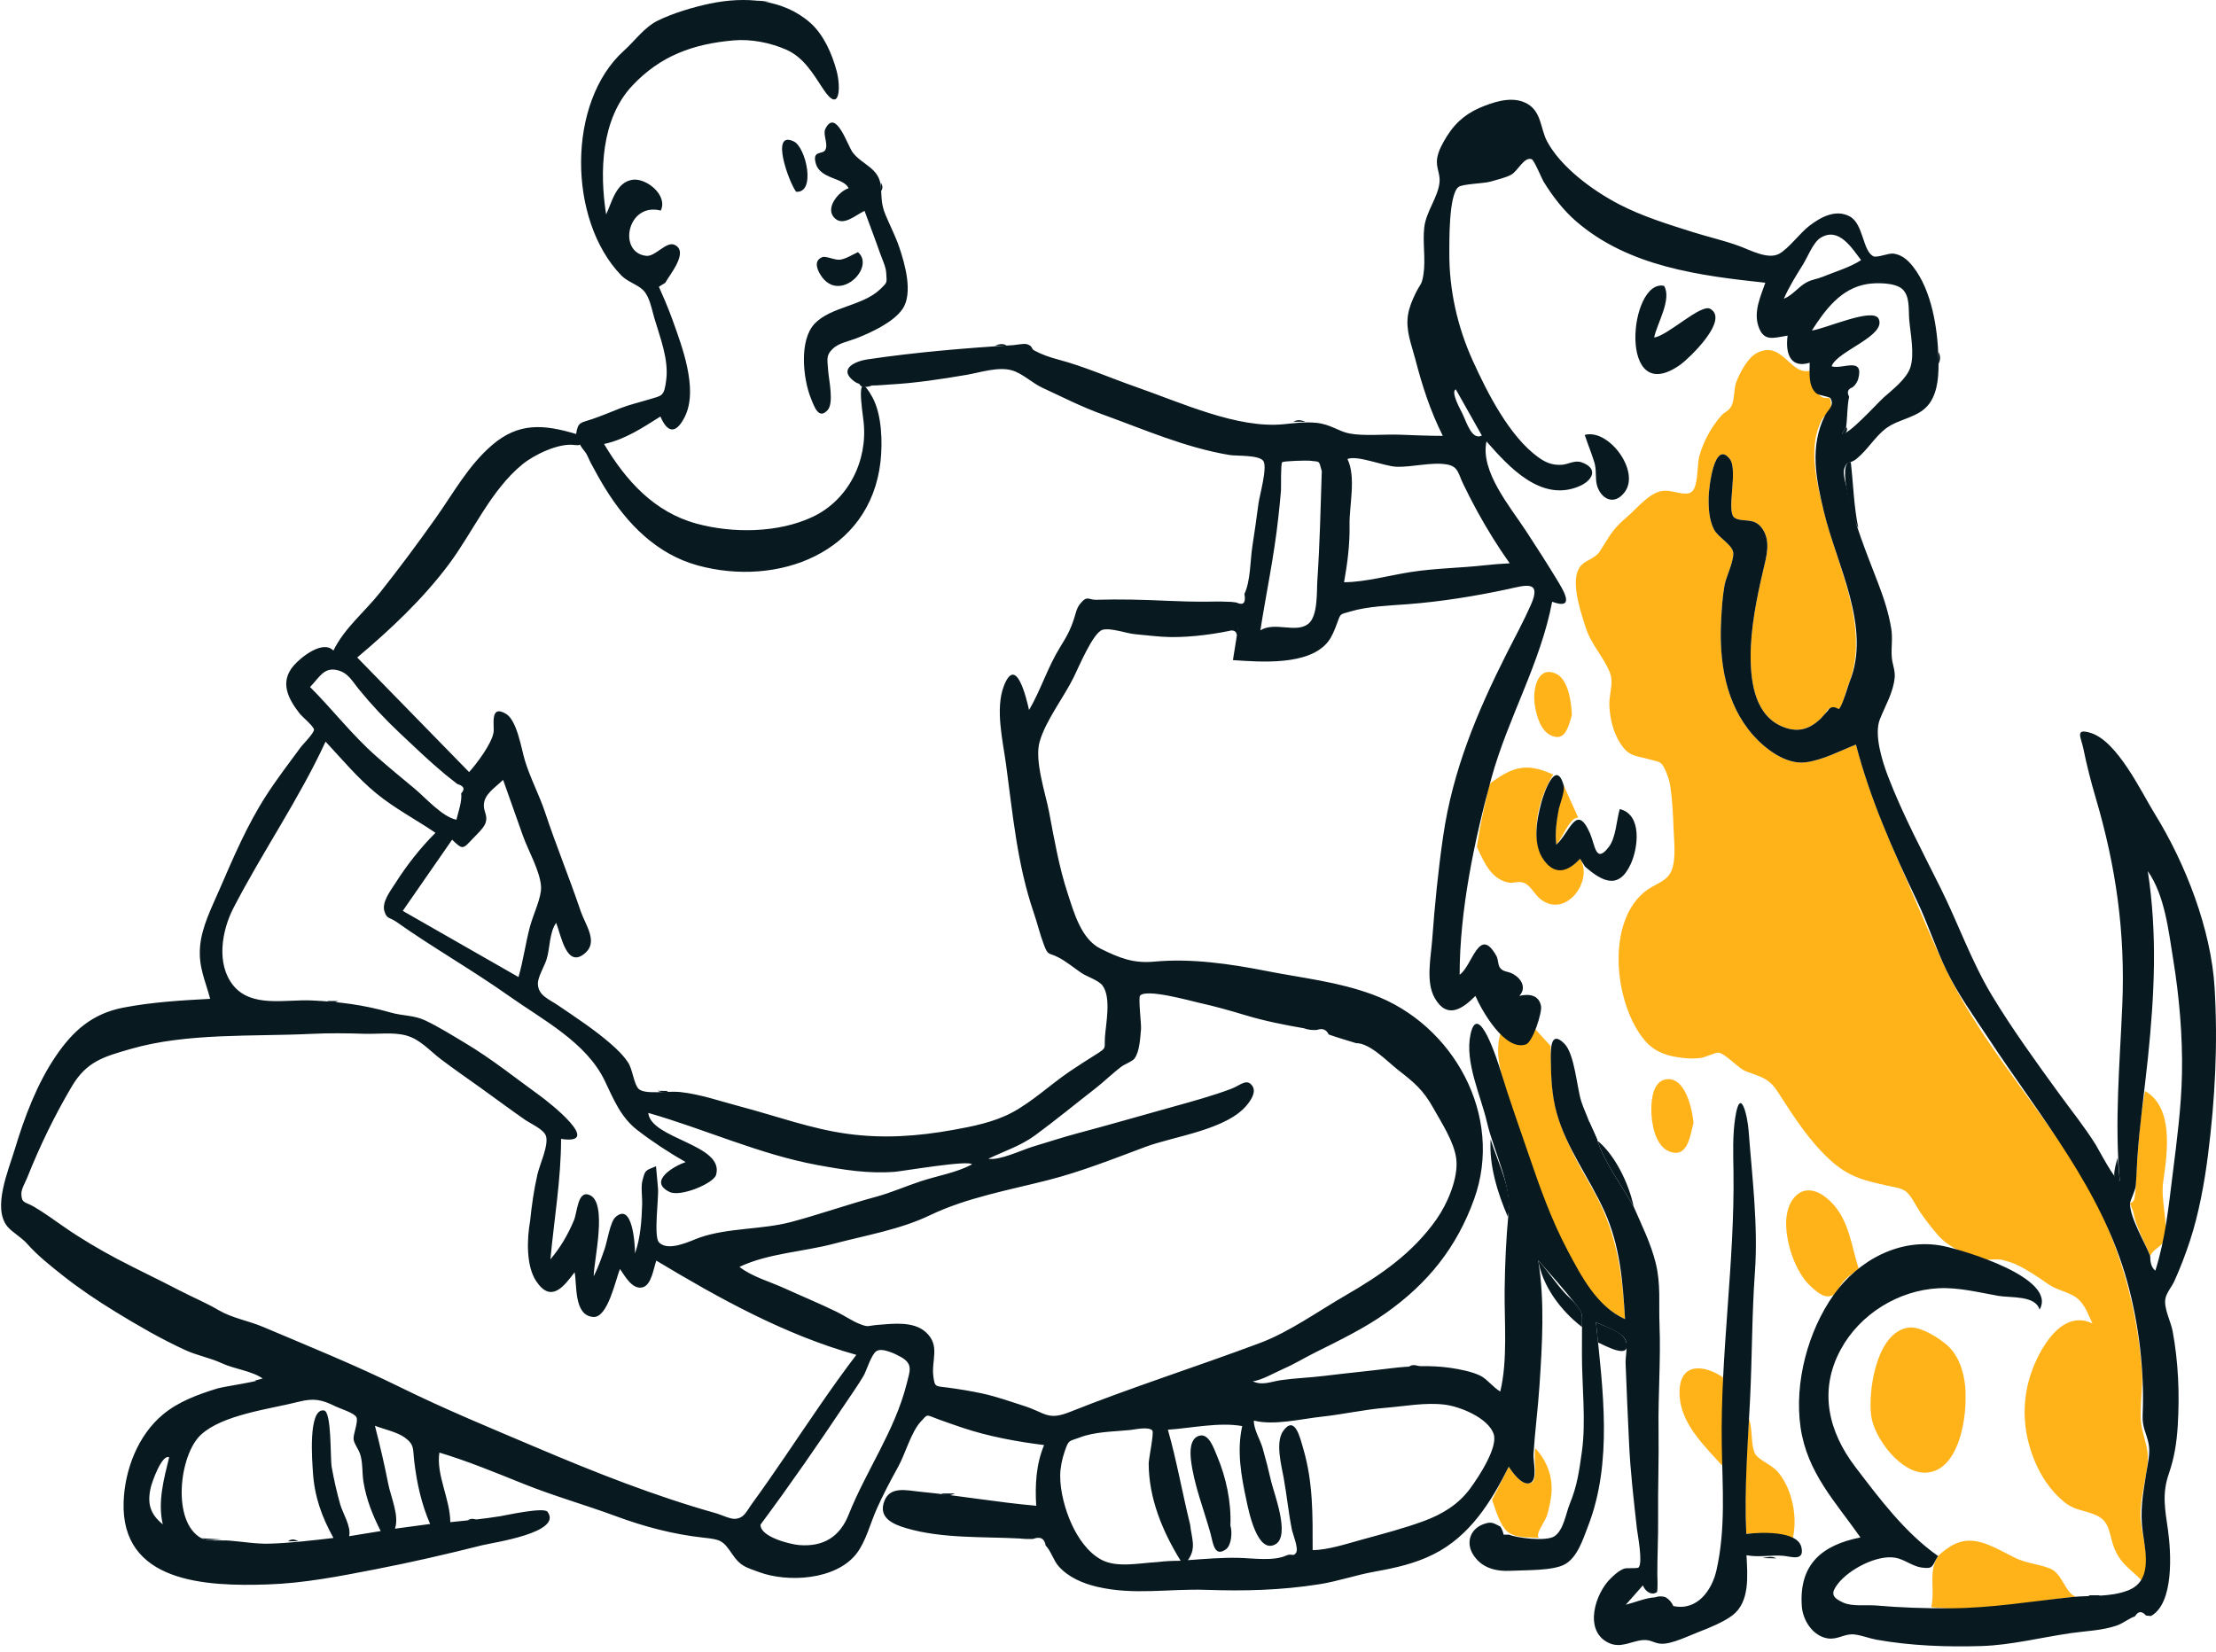 <svg width="346" height="258" viewBox="0 0 346 258" fill="none" xmlns="http://www.w3.org/2000/svg">
<path fill-rule="evenodd" clip-rule="evenodd" d="M282.559 57.891C282.658 59.786 282.798 60.539 284.143 61.762C284.591 62.169 284.956 62.145 285.236 62.127C285.613 62.102 285.833 62.087 285.891 63.163C285.927 63.84 285.498 64.306 285.067 64.775C284.811 65.053 284.554 65.332 284.393 65.656C282.3 69.86 283.628 75.248 284.68 79.514L284.68 79.516C284.716 79.66 284.751 79.804 284.786 79.946C285.316 82.104 286.034 84.309 286.761 86.539C288.989 93.381 291.297 100.464 288.498 107.193C288.377 107.483 288.264 107.882 288.143 108.313C287.886 109.219 287.591 110.265 287.101 110.732C286.147 110.229 285.452 110.449 285.013 111.392C284.749 111.688 284.486 111.984 284.223 112.28C282.555 113.822 280.78 114.396 278.566 113.576C274.102 111.924 273.364 106.739 273.341 102.658C273.315 98.16 274.273 93.45 275.297 89.067C275.337 88.894 275.38 88.719 275.422 88.542C275.9 86.559 276.434 84.345 275.136 82.518C274.326 81.377 273.401 81.318 272.504 81.261C271.923 81.224 271.354 81.188 270.836 80.858C270.142 80.415 270.288 78.576 270.444 76.622C270.601 74.638 270.768 72.536 270.073 71.658C267.665 68.618 266.827 76.055 266.788 77.574C266.746 79.237 266.836 81.178 267.621 82.686C267.902 83.229 268.476 83.741 269.048 84.252C269.724 84.856 270.399 85.459 270.585 86.107C270.795 86.835 270.27 88.319 269.818 89.597C269.576 90.283 269.354 90.909 269.278 91.328C268.943 93.176 268.826 95.064 268.73 96.938C268.404 103.266 269.397 109.926 273.753 114.837C275.663 116.991 278.901 119.437 281.929 119.044C283.913 118.787 285.904 117.926 287.819 117.098C288.483 116.81 289.139 116.527 289.782 116.274C291.458 122.715 293.977 128.953 296.66 135.036C297.509 136.959 298.338 138.899 299.168 140.84L299.169 140.841C300.621 144.237 302.076 147.638 303.635 150.961C306.97 158.071 311.647 164.5 316.305 170.904C318.86 174.417 321.409 177.921 323.729 181.526C330.051 191.353 333.596 202.629 334.447 214.231C334.528 215.347 334.444 216.632 334.358 217.935C334.234 219.833 334.107 221.772 334.485 223.293C334.594 223.726 334.699 224.114 334.797 224.477C335.244 226.125 335.54 227.214 335.218 229.364C335.103 230.133 334.96 230.886 334.818 231.633C334.42 233.716 334.033 235.748 334.301 237.931C334.374 238.532 334.496 239.199 334.624 239.902V239.902C335.058 242.275 335.563 245.038 334.506 246.919C334.001 246.381 333.496 245.93 333.01 245.496C331.912 244.516 330.911 243.622 330.219 242C329.907 241.269 329.729 240.578 329.564 239.942C329.195 238.511 328.897 237.354 327.306 236.632C326.573 236.299 325.918 236.118 325.294 235.945L325.293 235.944C324.246 235.655 323.288 235.389 322.203 234.476C320.099 232.703 318.665 230.537 317.628 227.999C315.859 223.669 315.602 218.974 317.098 214.527C318.298 210.962 321.802 204.287 326.714 206.676C326.567 206.374 326.429 206.067 326.293 205.761C325.751 204.548 325.218 203.352 324.106 202.575C323.523 202.167 322.801 201.891 322.058 201.608H322.057C321.256 201.302 320.43 200.987 319.728 200.486C318.215 199.409 316.501 198.258 314.812 197.47C314.297 197.229 313.803 197.083 313.287 196.929L313.277 196.927L313.177 196.897L313.086 196.87L313.025 196.851C312.97 196.835 312.914 196.818 312.858 196.801C312.217 196.603 311.122 196.673 310.64 196.704C310.51 196.713 310.425 196.718 310.404 196.715C307.503 196.276 304.267 194.88 302.495 192.775C301.162 191.191 299.983 189.712 298.965 187.899C297.785 185.797 297.253 185.687 295.346 185.289C295.118 185.241 294.87 185.189 294.599 185.13C290.914 184.318 288.576 183.765 285.628 181.031C282.447 178.08 280.096 174.422 277.767 170.799L277.574 170.499C276.389 168.655 275.325 168.276 273.642 167.676H273.642C273.335 167.566 273.009 167.45 272.657 167.316C272.047 167.084 271.33 166.481 270.615 165.88H270.615C269.773 165.172 268.934 164.468 268.28 164.377C268.088 164.35 267.494 164.569 266.905 164.786C266.424 164.963 265.948 165.139 265.694 165.18C264.684 165.344 263.807 165.314 262.794 165.208C260.471 164.964 258.418 164.349 256.856 162.531C252.046 156.934 250.579 143.738 257.165 138.976C257.562 138.689 258.008 138.451 258.456 138.213C259.424 137.696 260.401 137.175 260.908 136.145C261.613 134.708 261.466 132.218 261.357 130.371C261.335 129.994 261.314 129.644 261.302 129.335C261.225 127.254 261.127 124.99 260.817 122.939C260.674 121.996 260.567 121.6 260.182 120.656C259.544 119.088 259.283 119.024 258.292 118.781C258.1 118.733 257.879 118.679 257.624 118.606C257.152 118.471 256.734 118.376 256.356 118.289C254.939 117.965 254.078 117.769 252.993 116.089C251.897 114.391 251.384 112.253 251.284 110.245C251.249 109.528 251.351 108.832 251.45 108.151C251.611 107.053 251.766 105.993 251.331 104.946C250.876 103.853 250.25 102.876 249.62 101.894C248.82 100.647 248.014 99.389 247.544 97.869C247.489 97.691 247.427 97.496 247.361 97.287C246.574 94.805 245.15 90.311 246.811 88.364C247.164 87.95 247.638 87.69 248.127 87.423C248.752 87.08 249.401 86.725 249.851 86.014C250.065 85.675 250.26 85.36 250.444 85.062C251.454 83.427 252.126 82.338 253.877 80.868C254.358 80.464 254.833 79.997 255.316 79.523C256.365 78.494 257.449 77.429 258.709 76.893C259.741 76.452 260.741 76.668 261.682 76.871C262.39 77.023 263.065 77.168 263.695 77.022C264.801 76.766 264.942 74.916 265.07 73.246C265.127 72.496 265.182 71.783 265.32 71.265C265.919 69.01 267.204 66.659 268.76 64.9C268.969 64.663 269.199 64.503 269.425 64.346C269.762 64.112 270.09 63.884 270.332 63.417C270.63 62.842 270.702 62.133 270.774 61.42C270.835 60.823 270.896 60.222 271.09 59.695C271.6 58.312 272.839 55.932 274.223 55.174C276.497 53.929 277.876 55.187 279.195 56.39C280.222 57.327 281.212 58.23 282.559 57.891ZM334.921 170.371C339.394 172.933 338.416 179.87 337.824 184.067C337.804 184.212 337.784 184.355 337.765 184.493C337.554 185.998 337.736 187.519 337.916 189.012C338.045 190.091 338.172 191.156 338.149 192.191C338.11 193.919 337.54 194.352 336.892 194.845C336.495 195.147 336.069 195.471 335.718 196.127C335.458 195.447 335.127 194.722 334.788 193.978C334.081 192.429 333.335 190.795 333.109 189.311L332.577 187.92C333.028 187.74 333.267 187.425 333.295 186.978C333.438 186.172 333.471 185.355 333.505 184.534V184.534C333.516 184.27 333.526 184.006 333.541 183.741C333.786 179.254 334.125 174.796 334.921 170.371ZM245.323 112.021V112.021V112.021L245.325 112.017C245.359 111.898 245.393 111.78 245.428 111.664C245.354 109.829 244.941 106.037 242.864 105.162C240.253 104.061 239.484 107.126 239.553 109.174C239.608 110.807 240.298 113.797 241.909 114.705C244.176 115.983 244.785 113.881 245.323 112.021ZM242.132 164.525V164.525C242.181 167.874 242.229 171.185 243.251 174.423C244.453 178.23 246.468 181.899 248.462 185.342C252.339 192.032 253.263 198.343 253.731 205.995C246.44 202.728 242.464 191.566 240.058 184.584C239.718 183.598 239.375 182.612 239.032 181.625L239.031 181.624V181.624C238.088 178.912 237.143 176.196 236.262 173.469C236.093 172.947 235.906 172.403 235.714 171.841V171.841C234.552 168.456 233.179 164.459 234.361 161.145C234.449 161.209 234.535 161.272 234.619 161.334L234.625 161.339C237.088 163.155 238.207 163.98 239.677 160.672C240.258 161.309 240.84 161.947 241.421 162.584L242.113 163.342C242.121 163.736 242.126 164.13 242.132 164.523V164.523V164.523V164.524V164.524V164.524V164.525ZM231.594 126.763C231.196 128.582 230.884 130.404 230.589 132.241C230.679 132.429 230.768 132.62 230.858 132.813H230.859C231.847 134.929 232.924 137.232 235.429 137.801C235.83 137.892 236.207 137.843 236.579 137.795C237.034 137.736 237.482 137.678 237.96 137.875C238.601 138.138 239.065 138.732 239.521 139.315C239.82 139.698 240.117 140.077 240.457 140.354C244.429 143.599 248.873 137.522 246.705 134.11C244.079 136.914 241.126 135.992 240.177 132.18C239.273 128.55 240.601 124.021 242.515 120.956C238.982 119.361 236.822 119.467 233.681 121.612C233.581 121.681 233.49 121.742 233.408 121.798L233.407 121.799C233.025 122.056 232.817 122.196 232.679 122.386C232.514 122.614 232.448 122.914 232.304 123.573V123.574L232.303 123.576C232.284 123.665 232.263 123.761 232.24 123.864C232.152 124.261 232.063 124.658 231.974 125.054V125.055V125.056C231.846 125.625 231.718 126.194 231.594 126.763ZM289.487 198.688L289.486 198.689C288.972 199.072 288.456 199.456 288.005 199.91C287.82 200.096 287.522 200.543 287.221 200.994C286.854 201.544 286.483 202.1 286.31 202.195C285.048 202.893 283.947 201.997 282.714 200.873C280.289 198.657 278.774 193.956 278.888 190.705C279.021 186.907 281.706 184.301 285.11 187.008C287.847 189.186 288.639 192.251 289.44 195.351C289.68 196.283 289.922 197.217 290.217 198.132C289.979 198.322 289.733 198.505 289.487 198.688ZM272.658 239.54C275.402 239.189 277.206 239.615 279.905 240.281C280.705 236.956 279.865 232.632 277.66 229.939C277.168 229.339 276.431 228.872 275.739 228.434C274.983 227.955 274.28 227.509 274.006 226.959C273.661 226.263 273.585 225.251 273.507 224.224C273.437 223.296 273.365 222.357 273.095 221.627C272.64 227.65 272.381 233.515 272.658 239.54ZM232.978 234.217C233.842 232.491 234.708 230.765 235.573 229.039C236.136 229.933 237.789 232.266 239.155 231.519C239.78 231.177 239.718 229.692 239.661 228.326C239.624 227.445 239.59 226.613 239.742 226.168C241.578 228.216 242.489 230.628 242.224 233.365C242.129 234.34 241.831 235.706 241.544 236.641C241.434 236.999 241.173 237.464 240.905 237.943C240.402 238.84 239.873 239.783 240.27 240.142C239.946 240.123 239.612 240.115 239.275 240.106H239.274C237.824 240.069 236.311 240.03 235.31 239.132C234.286 238.212 233.546 235.952 233.085 234.544C233.047 234.429 233.012 234.32 232.978 234.217ZM268.943 222.382C269.139 219.922 269.098 217.547 269.014 215.078C266.094 213.109 262.345 212.724 262.235 217.249C262.132 221.487 265.127 224.753 267.835 227.707L267.836 227.707L267.836 227.708L267.839 227.71C268.187 228.091 268.532 228.467 268.864 228.838C269.135 227.681 269.058 226.364 268.982 225.058C268.929 224.142 268.876 223.231 268.943 222.382ZM264.418 175.324C264.352 175.574 264.289 175.853 264.222 176.146C263.769 178.14 263.162 180.806 260.654 179.819C258.383 178.925 257.835 175.316 257.83 173.305C257.826 171.654 258.098 168.62 260.408 168.521C263.243 168.399 264.255 173.417 264.418 175.324ZM244.025 130.343C244.753 129.052 245.617 127.522 246.434 127.719C246.051 126.868 245.668 126.016 245.285 125.165C244.903 124.313 244.52 123.462 244.137 122.61C244.026 123.172 243.904 123.737 243.781 124.305C243.24 126.807 242.69 129.358 243.001 131.906C243.286 131.651 243.636 131.031 244.025 130.343ZM302.598 242.988C306.656 239.148 309.36 240.548 313.78 242.836C313.994 242.947 314.213 243.06 314.436 243.175C315.532 243.738 316.588 243.985 317.643 244.232C318.466 244.424 319.288 244.617 320.128 244.959C321.087 245.349 321.689 246.359 322.258 247.313C322.82 248.254 323.349 249.142 324.157 249.332C322.179 249.54 320.209 249.809 318.242 250.078H318.241C312.698 250.835 307.172 251.59 301.533 250.972C301.798 249.894 301.767 248.806 301.736 247.726C301.689 246.106 301.643 244.506 302.598 242.988ZM300.731 229.971C305.627 229.718 306.931 222.18 306.896 218.414C307.003 215.682 306.285 212.161 304.184 210.209C302.856 208.974 299.784 207.032 297.941 207.321C292.935 208.106 291.672 217.238 292.157 221.056C292.6 224.539 296.796 230.174 300.731 229.971Z" fill="#FFB319"/>
<path fill-rule="evenodd" clip-rule="evenodd" d="M227.303 60.798C226.448 61.183 228.081 64.057 228.335 64.584C228.998 65.961 229.806 68.805 231.376 68.022C230.019 65.614 228.661 63.206 227.303 60.798ZM26.412 227.567C25.268 227.06 23.737 231.425 23.533 232.312C22.964 234.783 23.44 236.443 25.418 238.041C24.599 234.509 25.58 230.992 26.412 227.567ZM290.584 40.618C289.161 38.77 287.105 35.34 284.229 37.156C283.094 37.874 282.22 40.174 281.519 41.297C280.419 43.061 279.355 44.759 278.518 46.658C279.94 46.073 280.778 44.803 282.049 44.108C282.917 43.633 283.71 43.588 284.546 43.242C286.396 42.478 288.93 41.729 290.584 40.618ZM58.54 222.645C59.31 225.659 60.022 228.665 60.618 231.717C61.021 233.783 62.375 236.702 61.668 238.723C63.498 238.477 65.329 238.231 67.159 237.985C65.801 234.895 65.087 231.597 64.684 228.259C64.437 226.216 64.753 225.634 63.214 224.497C62.022 223.617 59.923 223.194 58.54 222.645ZM48.416 107.284C51.935 110.807 55.013 114.822 58.753 118.104C60.696 119.81 62.688 121.468 64.683 123.113C66.374 124.507 69.063 127.582 71.264 128.009C71.536 126.886 72.179 125.045 72.007 123.892C72.649 123.228 72.45 122.743 71.409 122.436C70.772 121.946 70.142 121.449 69.519 120.942C67.073 118.9 64.757 116.682 62.439 114.498C60.135 112.327 58.003 110.056 56.003 107.603C54.949 106.311 54.333 105.016 52.604 104.637C50.551 104.186 49.868 105.787 48.416 107.284ZM118.75 238.079C118.651 239.993 123.358 241.166 124.788 241.281C128.654 241.591 131.165 239.896 132.495 236.552C135.265 229.594 139.7 223.463 141.554 216.145C142.105 213.974 142.581 212.986 140.62 211.879C139.816 211.426 137.721 210.414 136.846 210.991C136.013 211.541 135.331 214.015 134.796 214.914C133.945 216.342 132.979 217.7 132.056 219.082C127.737 225.546 123.386 231.841 118.75 238.079ZM62.884 142.243L80.957 152.577C81.711 149.976 82.057 147.263 82.764 144.64C83.267 142.777 84.561 140.144 84.479 138.508C84.357 136.065 82.465 132.822 81.64 130.493C80.612 127.591 79.584 124.689 78.556 121.787C77.164 123.118 75.561 124.048 75.544 125.782C75.534 126.774 76.195 127.392 75.812 128.515C75.543 129.303 74.4 130.35 73.847 130.935C72.234 132.647 72.284 132.733 70.589 131.132C68.021 134.836 65.452 138.54 62.884 142.243ZM82.767 190.697C83.026 188.207 83.358 185.82 83.918 183.377C84.262 181.876 85.716 178.794 85.238 177.38C84.887 176.341 82.797 175.438 81.984 174.872C79.629 173.237 77.33 171.516 75 169.847C72.956 168.383 70.882 166.955 68.876 165.439C67.019 164.035 65.617 162.289 63.369 161.687C61.403 161.16 58.907 161.504 56.87 161.436C54.137 161.345 51.361 161.315 48.63 161.448C39.465 161.897 29.198 161.256 20.381 163.812C16.214 165.02 13.528 165.731 11.198 169.678C8.504 174.243 6.203 178.987 4.243 183.918C3.957 184.638 3.31 185.677 3.335 186.464C3.382 187.966 3.92 187.62 5.36 188.477C6.917 189.402 8.443 190.501 9.93 191.543C12.48 193.331 15.647 195.197 18.292 196.591C21.476 198.268 24.683 199.772 27.921 201.461C29.972 202.531 32.096 203.406 34.109 204.582C36.294 205.859 38.74 206.223 41.095 207.22C48.389 210.308 55.447 213.162 62.604 216.685C69.59 220.123 76.656 223.029 83.804 226.063C93.041 229.982 102.188 233.608 111.822 236.319C112.527 236.517 114.01 237.217 114.707 237.185C116.196 237.117 116.534 236.029 117.429 234.802C119.187 232.391 120.881 229.935 122.563 227.471C126.211 222.126 129.779 216.722 133.706 211.575C122.576 208.469 112.256 202.739 102.472 196.859C102.055 198.029 101.724 200.623 100.388 201.014C98.737 201.499 97.538 199.211 96.798 198.159C96.097 199.903 94.899 205.786 92.657 205.657C89.56 205.479 90.107 200.604 89.721 198.67C88.013 200.939 86.035 203.549 83.714 200.059C82.106 197.64 82.284 193.394 82.767 190.697ZM211.725 162.896C210.29 162.448 208.864 162.049 207.46 161.546C207.091 160.763 206.478 160.526 205.622 160.834C204.92 160.897 204.238 160.81 203.575 160.573C200.642 160.072 197.395 159.421 194.593 158.576C192.098 157.823 189.745 157.158 187.21 156.592C185.705 156.257 179 154.36 178.009 155.476C177.704 155.82 178.228 159.984 178.154 160.726C178.023 162.046 177.958 164.219 177.122 165.318C176.801 165.739 175.58 166.206 175.139 166.535C173.705 167.601 172.38 168.926 170.953 170.032C167.839 172.446 164.806 174.951 161.628 177.286C159.382 178.936 156.811 179.752 154.317 180.951C156.091 181.269 159.565 179.561 161.356 179.031C163.677 178.345 165.954 177.582 168.327 176.953C173.193 175.665 178.178 174.21 183.124 172.838C186.161 171.996 189.369 171.118 192.314 170.003C193.62 169.508 194.645 168.357 195.508 169.529C196.196 170.463 195.363 171.693 194.834 172.386C191.747 176.427 183.362 177.41 178.875 179.086C173.81 180.977 168.813 182.969 163.598 184.298C157.508 185.85 150.897 187.037 145.222 189.762C140.513 192.023 135.18 192.899 130.174 194.226C125.472 195.472 119.897 195.722 115.454 197.837C117.373 199.353 120.213 200.144 122.45 201.163C125.188 202.41 127.955 203.548 130.664 204.87C131.817 205.433 133.023 206.269 134.19 206.737C135.67 207.331 135.48 207.018 137.01 206.897C139.39 206.71 142.602 206.282 144.536 208.015C146.869 210.106 145.39 212.396 145.733 214.954C145.968 216.707 146.087 216.426 148.035 216.694C149.827 216.94 151.617 217.227 153.385 217.61C155.568 218.084 157.802 218.877 159.928 219.561C163.225 220.623 163.583 221.871 167.019 220.502C176.806 216.601 186.927 213.395 196.776 209.704C201.313 208.004 205.869 204.725 210.139 202.262C215.617 199.101 220.571 195.682 224.28 190.42C225.971 188.021 227.734 183.97 227.379 180.992C227.061 178.329 225.091 175.369 223.821 173.079C222.199 170.156 220.771 169.021 218.29 167.079C216.565 165.729 213.9 162.878 211.725 162.896ZM102.736 185.525C102.887 186.995 102.028 193.055 102.879 193.987C104.335 195.581 107.904 193.72 109.285 193.246C113.771 191.703 118.986 192.041 123.554 190.819C127.986 189.635 132.321 188.1 136.778 186.893C139.169 186.245 141.438 185.23 143.789 184.459C146.407 183.6 149.329 183.129 151.757 181.838C151.456 181.091 140.952 182.887 139.758 182.984C135.612 183.321 131.708 182.682 127.621 181.93C118.607 180.272 110.113 176.341 101.215 173.79C101.632 177.894 113.18 178.711 111.805 183.473C111.421 184.8 106.254 186.97 104.546 186.137C101.075 184.445 105.321 182.063 107.051 181.469C104.417 179.959 101.897 178.32 99.493 176.46C96.919 174.468 95.811 171.673 94.432 168.789C91.549 162.76 84.725 159.252 79.424 155.499C73.693 151.44 67.59 147.99 61.862 143.94C60.84 143.217 60.362 143.549 60.003 142.229C59.619 140.816 61.031 139.02 61.716 137.942C63.517 135.107 65.615 132.425 67.994 130.052C64.926 127.964 61.611 126.24 58.734 123.877C55.817 121.48 53.404 118.556 50.831 115.812C46.72 124.757 40.959 133.052 36.435 141.823C34.648 145.288 33.704 150.528 36.421 153.885C39.281 157.418 44.614 156.043 48.651 156.23C52.912 156.428 56.798 156.91 61.001 158.119C62.902 158.666 64.633 158.504 66.46 159.382C68.603 160.412 70.711 161.734 72.75 162.955C76.759 165.355 80.505 168.359 84.291 171.098C85.844 172.221 94.266 178.879 87.605 177.851C87.605 184.082 86.513 190.463 85.94 196.663C87.52 194.777 88.646 192.86 89.602 190.593C90.171 189.245 90.178 185.804 92.072 186.62C94.922 187.847 92.702 196.861 92.702 199.299C93.408 197.935 93.903 196.465 94.411 195.02C94.796 193.924 95.277 190.819 96.081 190.084C98.771 187.625 99.148 194.331 99.148 195.73C100.019 193.258 100.179 190.62 100.267 188.008C100.301 186.978 100.046 185.375 100.307 184.378C100.739 182.717 100.688 182.825 102.428 182.123C102.531 183.256 102.633 184.391 102.736 185.525ZM185.828 238.106C186.042 240.214 186.857 241.74 185.471 243.636C188.151 243.445 190.788 243.209 193.472 243.277C195.627 243.332 198.849 243.825 200.859 242.902C201.678 242.526 201.957 243.173 202.378 242.455C202.778 241.772 201.839 239.507 201.726 238.945C201.184 236.248 200.92 233.482 200.427 230.769C200.09 228.904 199.097 225.236 200.345 223.474C202.181 220.88 202.989 224.534 203.468 226.155C205.043 231.499 204.952 236.574 204.952 242.064C207.325 242.064 210.442 241.028 212.731 240.403C215.888 239.54 219.258 238.654 222.317 237.528C225.201 236.466 227.742 234.916 229.566 232.422C230.93 230.556 233.954 225.953 233.203 223.89C232.282 221.361 227.889 219.622 225.543 219.344C222.5 218.983 219.38 219.594 216.266 219.851C212.932 220.126 209.698 220.868 206.399 221.226C203.196 221.572 198.896 222.641 195.784 221.84C195.703 223.12 196.774 224.841 197.146 226.144C197.635 227.853 198.072 229.578 198.469 231.31C198.893 233.164 201.524 239.83 199.132 241.163C196.324 242.728 194.983 236.029 194.634 234.396C193.8 230.502 193.083 226.612 193.956 222.698C190.372 222.052 186.049 223.011 182.353 223.266C183.73 228.117 184.618 233.197 185.828 238.106ZM31.45 240.215C32.697 240.769 34.41 240.472 35.764 240.578C37.882 240.745 40.02 241.127 42.152 241.059C45.404 240.956 48.813 240.545 52.068 240.172C50.211 236.824 49.085 233.654 48.853 229.816C48.77 228.438 48.038 219.888 50.582 220.254C51.809 220.43 51.548 227.73 51.787 229.075C52.133 231.026 52.58 233.024 53.123 234.934C53.518 236.319 54.86 238.393 54.516 239.892C56.157 239.626 57.798 239.36 59.44 239.094C58.163 236.55 57.231 234.27 56.754 231.432C56.523 230.062 56.67 228.358 56.222 227.057C55.94 226.237 55.296 225.466 55.21 224.779C55.111 223.985 55.98 222.036 55.658 221.332C55.342 220.639 53.144 219.998 52.373 219.616C50.25 218.564 49.005 218.298 46.626 218.903C42.036 220.069 34.804 220.897 31.38 224.044C27.989 227.161 26.755 237.675 31.45 240.215ZM231.918 88.266C233.188 88.122 234.446 88.034 235.723 87.968C233.857 85.342 232.162 82.597 230.615 79.772C229.857 78.388 229.141 76.982 228.455 75.561C227.668 73.93 227.69 72.865 225.98 72.541C223.612 72.092 220.446 72.988 218.01 72.886C216.128 72.807 211.903 71.037 210.387 71.678C211.77 74.511 210.66 78.919 210.714 81.968C210.768 85.001 210.392 87.932 209.858 90.922C213.087 90.922 217.128 89.808 220.388 89.31C224.182 88.73 228.051 88.7 231.918 88.266ZM180.66 243.941C181.904 243.782 183.086 243.732 184.342 243.732C181.513 239.147 179.377 234.019 179.353 228.555C179.35 227.84 180.21 223.733 179.926 223.391C179.371 222.726 177.072 223.251 176.442 223.314C173.866 223.572 171.002 223.552 168.577 224.48C166.903 225.121 166.885 224.734 166.219 226.704C165.826 227.869 165.543 229.199 165.535 230.424C165.519 232.9 166.309 235.793 167.329 238.022C168.301 240.144 169.836 242.419 171.947 243.558C174.38 244.872 177.808 244.09 180.66 243.941ZM206.379 73.583C205.89 71.756 206.102 72.168 204.475 71.941C204.133 71.894 200.407 71.971 200.193 72.189C199.947 72.441 200.041 76.161 200.009 76.587C199.898 78.046 199.735 79.501 199.576 80.955C198.931 86.86 197.707 92.576 196.79 98.432C199.057 97.025 202.334 98.943 204.271 97.42C205.801 96.217 205.572 92.366 205.686 90.667C206.068 84.98 206.199 79.279 206.379 73.583ZM288.25 66.687C288.046 67.015 287.842 67.343 287.639 67.67C288.43 68.178 293.065 63.014 294.096 62.091C295.468 60.861 297.641 59.218 298.26 57.42C298.979 55.33 298.271 52.031 298.097 49.87C297.973 48.323 298.237 46.184 296.976 45.104C295.816 44.11 292.957 44.136 291.583 44.349C287.459 44.987 284.979 48.379 282.897 51.61C285.011 51.35 292.463 47.949 293.328 49.788C294.586 52.462 286.759 54.852 285.985 57.197C287.588 57.763 291.121 55.568 290.127 59.219C289.957 59.73 289.661 60.153 289.24 60.489C288.508 60.748 288.335 61.236 288.72 61.953C288.393 63.383 288.46 65.193 288.25 66.687ZM335.718 196.127C335.74 196.994 335.819 197.822 336.528 198.435C338.099 193.459 338.59 188.481 339.241 183.306C339.892 178.131 340.585 172.826 340.688 167.655C340.804 161.86 340.257 155.555 339.319 149.829C338.586 145.353 338.018 139.845 335.35 136.035C336.865 145.908 336.394 155.269 335.372 165.177C334.829 170.437 334.064 175.658 333.712 180.941C333.62 182.337 333.59 183.749 333.469 185.142C333.397 185.963 332.584 187.517 332.577 187.92C332.537 190.157 334.932 194.073 335.718 196.127ZM255.078 188.437C256.339 191.338 257.772 194.194 258.528 197.279C259.326 200.535 258.982 203.568 259.11 206.868C259.322 212.343 258.883 217.786 258.96 223.269C259.025 227.942 258.846 232.499 258.893 237.122C258.922 240.047 258.762 242.961 258.772 245.885C258.772 245.876 258.889 248.509 258.687 248.642C257.784 249.242 256.798 248.39 256.521 247.57L253.845 250.598C255.248 250.246 256.973 249.509 258.415 249.444C258.967 249.241 259.517 249.236 260.064 249.427C260.608 249.756 261.011 250.214 261.273 250.802C265.051 251.607 267.319 248.244 267.998 245.237C269.47 238.714 268.939 232.273 268.832 225.687C268.601 211.379 270.874 197.157 270.659 182.847C270.618 180.078 270.512 177.342 270.928 174.578C271.701 169.444 272.841 174.144 273.024 176.567C273.574 183.848 274.532 191.361 274.005 198.687C273.531 205.288 273.575 211.95 273.246 218.571C272.897 225.609 272.334 232.497 272.658 239.54C274.548 239.298 280.626 238.938 281.259 241.593C281.811 243.908 279.59 243.051 278.436 242.954C276.565 242.795 274.737 243.234 272.692 242.867C272.842 245.982 273.272 250.158 270.489 252.261C269.12 253.295 266.853 254.229 265.253 254.839C263.686 255.437 261.031 256.762 259.398 256.689C258.243 256.638 257.798 256.016 256.53 256.115C254.649 256.263 253.021 257.521 251.027 256.482C247.245 254.511 249.104 248.777 251.492 246.48C252.107 245.887 252.799 245.239 253.625 244.951C254.018 244.813 255.661 244.979 255.851 244.773C256.55 244.014 255.677 239.574 255.584 238.732C255.093 234.312 254.559 229.797 254.358 225.358C254.169 221.183 253.958 217.001 253.814 212.825C253.783 211.915 254.187 210.046 253.806 209.251C253.172 207.93 250.393 207.089 249.187 206.474C250.262 216.998 251.84 228.31 247.951 238.334C247.179 240.325 246.313 243.166 244.354 244.273C242.509 245.317 238.163 245.17 235.951 245.294C233.574 245.427 231.246 244.872 229.936 242.639C228.905 240.882 229.523 238.774 231.639 238.008C232.907 237.55 233.154 237.844 234.264 238.39C234.505 238.781 234.673 239.201 234.771 239.651H235.625C236.781 240.167 241.404 240.744 242.675 239.921C244.148 238.968 244.468 236.39 245.096 234.859C246.263 232.013 246.572 229.704 246.995 226.663C247.658 221.903 246.987 216.383 246.999 211.424C247.003 210.027 247.009 208.63 247.011 207.233C247.013 205.124 247.197 205.137 245.993 203.618C244.179 201.329 242.111 198.99 240.169 196.796C241.221 203.206 240.791 209.955 240.373 216.342C240.139 219.93 239.653 223.584 239.431 227.124C239.364 228.188 240.128 231.121 238.893 231.591C237.639 232.068 236.079 229.843 235.573 229.039C232.809 234.554 229.51 239.873 223.809 242.726C220.877 244.193 217.824 244.855 214.624 245.43C211.66 245.963 208.921 246.936 205.999 247.395C199.95 248.344 194.379 248.478 188.293 248.271C182.551 248.075 177.052 249.136 171.329 247.8C169.095 247.28 166.837 246.323 165.31 244.613C164.477 243.679 164.108 242.211 163.268 241.35C163.078 240.237 162.424 239.894 161.303 240.32C160.599 240.352 159.898 240.328 159.199 240.25C153.458 239.949 147.078 240.285 141.515 238.645C139.404 238.022 137.046 236.997 138.1 234.355C139.021 232.045 141.561 232.746 143.645 232.948C149.696 233.534 155.654 234.604 161.793 235.142C161.595 231.935 161.765 228.662 163.023 225.662C158.764 225.127 154.349 224.321 150.296 222.961C149.045 222.541 147.799 222.105 146.558 221.656C144.512 220.916 144.937 220.724 143.752 222.016C142.263 223.638 141.352 227.023 140.273 228.983C139.059 231.189 137.894 233.37 136.871 235.672C135.902 237.851 135.18 240.77 133.705 242.648C130.46 246.779 122.964 247.137 118.553 245.514C116.393 244.719 115.613 244.594 114.303 242.658C112.869 240.537 112.512 240.413 109.869 240.125C105.096 239.604 100.592 238.406 96.121 236.752C91.397 235.005 86.547 233.642 81.837 231.756C77.428 229.989 73.166 228.213 68.604 226.834C68.063 230.275 70.306 234.155 70.306 237.702C72.96 237.437 75.436 237.204 78.067 236.781C79.005 236.631 84.916 235.305 85.493 236.087C87.897 239.35 76.958 240.885 75.248 241.316C69.769 242.698 64.183 243.983 58.669 245.052C53.041 246.142 47.555 247.229 41.842 247.425C32.175 247.756 18.842 247.197 19.303 234.497C19.484 229.52 21.535 224.119 25.458 220.874C27.899 218.854 30.943 217.744 33.927 216.83C35.03 216.492 40.838 215.703 41.014 215.269C39.378 214.096 36.58 213.79 34.639 212.886C32.787 212.024 30.834 211.703 28.939 210.834C25.152 209.098 21.495 206.976 17.993 204.829C15.209 203.122 12.393 201.237 9.83 199.207C7.793 197.594 5.841 196.044 4.213 194.201C3.36 193.236 1.852 192.382 1.169 191.552C-1.228 188.635 1.3 182.831 2.321 179.435C3.812 174.471 5.802 169.189 8.736 164.889C11.435 160.935 14.443 158.271 19.284 157.345C23.752 156.49 28.244 156.219 32.813 155.979C32.045 153.058 30.965 150.997 31.239 147.793C31.497 144.772 33.023 141.77 34.22 139.018C36.446 133.903 38.547 128.896 41.591 124.186C43.264 121.598 45.144 119.141 46.97 116.661C47.265 116.261 49.095 114.432 49.025 113.917C48.956 113.405 47.117 111.845 46.836 111.488C44.945 109.088 43.639 106.504 45.858 103.936C47.016 102.597 50.419 99.892 52.056 101.594C53.827 98.015 56.925 95.576 59.337 92.531C62.343 88.735 65.214 84.881 68.029 80.905C70.831 76.946 73.121 72.693 76.835 69.502C80.975 65.947 84.872 66.254 89.956 67.774C90.247 65.813 90.65 66.074 92.547 65.419C93.983 64.924 95.379 64.335 96.79 63.776C98.291 63.18 99.81 62.843 101.344 62.374C103.387 61.751 103.694 61.955 104.026 59.301C104.428 56.095 103.056 52.705 102.171 49.684C101.734 48.194 101.43 46.339 100.448 45.336C99.558 44.43 97.982 44.017 97.01 43.014C88.632 34.378 88.499 15.937 97.424 7.91C99.159 6.35 100.589 4.251 102.748 3.198C105.119 2.041 108.246 1.105 110.857 0.56C116.239 -0.563 122.275 -0.207 126.529 3.577C128.627 5.442 129.906 8.408 130.622 11.057C131.305 13.588 131.159 17.864 128.568 13.954C126.935 11.487 125.516 8.972 122.751 7.752C120.281 6.662 117.264 6.073 114.572 6.304C108.228 6.849 103.088 8.712 98.696 13.407C93.841 18.598 93.594 26.887 94.641 33.488C95.563 31.535 96.188 28.444 98.773 28.071C100.928 27.76 104.325 30.512 103.169 32.88C97.921 31.543 96.386 39.478 100.924 39.956C102.298 40.101 104.038 37.655 105.303 38.224C107.668 39.289 104.498 42.957 103.873 44.165C103.541 44.37 103.209 44.574 102.876 44.779C103.204 45.539 103.534 46.298 103.868 47.055C104.272 48.021 104.657 48.989 105.012 49.975C105.877 52.373 106.774 54.845 107.295 57.343C107.825 59.883 108.1 62.849 106.848 65.236C105.472 67.858 104.175 67.536 103.118 65.041C100.351 66.785 97.568 68.645 94.315 69.333C97.726 75.057 102.143 79.977 108.783 81.778C114.411 83.304 121.495 83.248 126.865 80.723C132.438 78.104 135.504 71.982 134.841 65.891C134.626 63.918 133.478 57.066 136.209 62.023C137.707 64.741 137.817 69.15 137.475 72.131C135.842 86.39 121.388 91.724 108.925 88.292C102.531 86.531 97.924 81.817 94.494 76.268C93.694 74.974 92.962 73.639 92.247 72.296C91.961 71.76 91.71 71.01 91.329 70.54C89.835 68.696 91.302 69.723 89.716 69.492C87.261 69.135 83.399 71.015 81.576 72.505C76.631 76.546 73.891 83.01 70.096 88.102C66.054 93.524 60.922 98.349 55.774 102.675C61.597 108.64 67.421 114.604 73.244 120.569C74.447 119.237 76.734 116.194 77.054 114.413C77.242 113.37 76.4 109.935 78.989 111.464C80.737 112.496 81.4 116.914 81.945 118.722C82.788 121.514 84.206 124.142 85.123 126.905C86.824 132.032 88.919 137.112 90.661 142.275C91.369 144.375 93.389 146.98 91.448 148.757C88.499 151.458 87.622 146.141 86.841 144.11C85.753 145.622 85.894 148.074 85.333 149.838C84.991 150.915 83.948 152.592 83.983 153.654C84.042 155.469 85.689 156.009 87.174 157.023C89.937 158.91 92.772 160.753 95.302 162.951C96.358 163.867 97.329 164.795 98.1 165.974C98.772 167.004 98.975 169.326 99.718 170.043C100.69 170.979 104.285 170.326 106.183 170.53C109.353 170.871 112.565 171.998 115.642 172.808C121.087 174.241 126.687 176.304 132.39 177.07C137.99 177.822 143.245 177.448 148.827 176.447C151.876 175.9 155.15 175.246 157.932 173.78C161.137 172.092 163.979 169.39 166.972 167.35C168.312 166.437 169.682 165.574 171.052 164.709C172.883 163.552 172.404 163.802 172.523 161.965C172.661 159.838 173.549 155.776 172.129 153.883C171.535 153.093 169.715 152.515 168.858 151.94C167.612 151.103 166.494 150.132 165.159 149.459C163.701 148.724 163.658 149.306 162.981 147.503C162.367 145.867 161.961 144.152 161.397 142.499C158.815 134.934 158.148 127.252 157.078 119.353C156.581 115.684 155.362 110.692 156.743 107.118C158.663 102.147 160.27 109.099 160.676 110.881C162.509 107.74 163.562 104.248 165.47 101.148C166.582 99.34 167.126 98.416 167.752 96.436C168.006 95.634 168.108 94.968 168.644 94.301C169.779 92.892 169.947 93.695 171.127 93.661C174.839 93.552 178.487 93.647 182.203 93.819C184.256 93.914 186.31 93.965 188.377 93.957C189.385 93.953 190.404 93.904 191.411 93.962C191.954 93.956 192.494 93.997 193.031 94.083C194.139 94.601 194.562 94.155 194.3 92.745C195.266 90.726 195.201 87.504 195.543 85.302C195.887 83.084 196.206 80.863 196.493 78.638C196.647 77.448 197.936 72.959 197.252 71.982C196.573 71.013 193.039 71.23 191.993 71.056C185.04 69.9 178.572 67.035 172.069 64.688C168.867 63.532 165.828 61.972 162.757 60.554C161.158 59.816 159.647 58.296 157.962 57.823C155.836 57.226 153.013 58.181 150.893 58.54C146.855 59.225 142.96 59.825 138.862 60.048C137.415 60.127 134.661 60.533 133.355 59.538C130.731 57.54 133.719 56.372 135.433 56.12C143.018 55.004 150.58 54.363 158.223 53.897C158.582 53.876 159.894 53.609 160.331 53.747C161.326 54.061 160.925 54.425 161.521 54.749C162.626 55.35 163.887 55.792 165.289 56.164C169.292 57.227 173.322 59.011 177.338 60.413C184.565 62.934 193.198 66.955 200.425 66.248C202.209 66.074 203.675 65.851 205.54 66.031C207.724 66.243 208.998 67.363 210.676 67.689C212.924 68.125 216.139 67.797 218.505 67.881C220.761 67.961 223.019 68.066 225.276 68.066C223.294 64.08 222.087 60.338 220.973 56.057C220.365 53.723 219.451 51.603 219.847 49.144C220.034 47.984 220.498 46.894 221.003 45.845C221.767 44.263 221.983 44.594 222.254 42.842C222.627 40.43 222.093 37.887 222.386 35.468C222.686 32.986 224.562 30.773 224.771 28.4C224.883 27.137 224.176 26.106 224.388 24.744C224.577 23.526 225.298 22.249 225.946 21.223C227.455 18.833 229.292 17.478 231.842 16.504C233.892 15.722 236.508 15.004 238.579 16.271C240.692 17.564 240.539 20.166 241.552 22.064C243.729 26.147 248.751 29.795 252.755 31.88C256.433 33.795 260.396 35.005 264.34 36.254C266.74 37.014 269.208 37.556 271.567 38.425C273.265 39.05 276.034 40.567 277.763 39.645C279.27 38.842 281.027 36.392 282.519 35.254C284.264 33.922 286.591 32.623 288.788 33.783C290.985 34.942 290.805 39.215 292.514 40.019C293.109 40.299 294.878 39.478 295.69 39.608C297.001 39.816 297.904 40.628 298.69 41.627C301.625 45.36 302.534 51.282 302.663 55.884C302.727 58.183 302.671 61.042 301.267 62.994C299.63 65.27 296.53 65.327 294.428 66.929C292.747 68.21 291.556 70.305 289.85 71.671C288.799 72.512 288.393 71.866 287.958 73.177C287.674 74.03 288.247 75.694 288.416 76.519C289.461 81.611 291.418 86.306 293.276 91.156C294.151 93.442 294.893 95.728 295.292 98.15C295.554 99.739 295.252 101.128 295.379 102.657C295.469 103.746 295.932 104.686 295.83 105.802C295.614 108.166 294.33 110.254 293.514 112.333C292.583 114.703 293.862 118.808 294.799 121.259C297.045 127.132 300.204 133.065 303.011 138.707C305.767 144.25 307.818 150.153 311.03 155.478C314.149 160.649 317.819 165.712 321.369 170.603C323.343 173.324 325.438 175.911 327.227 178.765C327.618 179.389 330.288 184.563 330.98 184.384C330.131 175.354 330.99 165.963 331.37 156.939C331.844 145.643 330.407 135.41 327.228 124.628C326.485 122.107 325.823 119.527 325.3 116.951C324.934 115.147 323.901 113.665 326.437 114.454C330.637 115.759 334.333 123.688 336.469 127.139C341.251 134.869 345.245 145.177 345.781 154.243C346.307 163.141 345.853 171.656 344.741 180.424C344.192 184.749 343.306 189.571 341.951 193.707C341.254 195.835 340.417 198.039 339.488 200.078C339.097 200.939 338.236 201.911 338.088 202.857C337.853 204.357 338.952 206.381 339.227 207.862C340.125 212.709 340.332 217.733 340.026 222.652C339.862 225.291 339.497 227.65 338.636 230.132C337.539 233.293 338.049 235.707 338.506 238.966C338.994 242.453 339.462 250.38 335.836 252.361C335.58 252.335 335.323 252.308 335.067 252.282C334.419 251.535 333.844 251.58 333.342 252.415C332.404 252.721 331.488 253.509 330.5 253.848C328.208 254.635 325.734 254.683 323.344 255.029C318.664 255.707 314.001 256.902 309.403 257.046C303.96 257.217 298.281 257.004 292.959 256.05C291.859 255.852 290.573 255.331 289.472 255.231C287.979 255.095 286.931 256.088 285.389 255.854C283 255.492 281.49 252.964 281.334 250.892C280.836 244.29 284.499 241.262 290.485 240.089C286.617 234.552 282.164 230.009 281.135 222.897C280.122 215.9 282.319 207.802 286.31 202.196C290.14 196.814 296.676 193.216 303.417 194.582C306.545 195.216 321.304 199.573 318.451 204.516C317.818 202.255 313.927 202.692 312.048 202.366C308.929 201.824 305.81 201.007 302.646 201.175C296.423 201.506 290.408 205.188 287.394 210.76C283.92 217.185 285.505 223.596 289.688 229.081C293.512 234.097 297.455 239.366 302.598 242.988C301.604 244.569 301.963 245.065 299.988 244.782C298.632 244.587 297.364 243.53 295.994 243.267C293.152 242.721 288.679 245.049 286.924 247.378C285.886 248.754 285.925 249.433 287.838 250.281C289.249 250.906 291.472 250.583 292.988 250.718C296.759 251.055 300.603 251.167 304.387 251.154C310.936 251.13 317.027 250.079 323.509 249.399C326.382 249.097 329.386 249.445 332.197 248.388C336.004 246.956 335.071 242.751 334.578 239.345C334.089 235.97 334.587 233.353 335.117 230.012C335.347 228.56 335.776 226.885 335.472 225.424C335.111 223.688 334.464 222.92 334.547 220.984C334.84 214.095 333.976 206.841 332.15 200.192C328.185 185.751 318.502 174.354 310.426 162.08C308.145 158.613 305.747 155.329 303.931 151.574C302.211 148.017 301.026 144.255 299.318 140.689C295.553 132.827 291.982 124.729 289.782 116.274C287.288 117.255 284.602 118.698 281.929 119.044C278.9 119.437 275.663 116.991 273.753 114.837C269.397 109.926 268.404 103.266 268.73 96.938C268.826 95.064 268.942 93.176 269.278 91.328C269.496 90.129 270.907 87.225 270.586 86.107C270.241 84.911 268.236 83.871 267.621 82.686C266.836 81.178 266.746 79.237 266.788 77.574C266.827 76.055 267.665 68.618 270.073 71.658C271.452 73.399 269.436 79.964 270.836 80.858C272.096 81.662 273.83 80.68 275.136 82.518C276.547 84.504 275.791 86.952 275.297 89.067C274.274 93.442 273.315 98.166 273.341 102.658C273.364 106.749 274.095 111.921 278.566 113.576C280.824 114.412 282.538 113.837 284.222 112.28C284.609 111.836 285.002 111.398 285.404 110.968C285.772 110.335 286.338 110.256 287.1 110.732C287.664 110.284 288.501 107.187 288.783 106.495C292.245 98.011 286.787 88.27 284.786 79.946C283.562 74.854 282.494 69.747 284.972 64.833C285.373 64.037 286.478 63.346 285.815 62.205C285.64 61.905 283.972 61.764 283.578 61.415C282.291 60.279 282.559 58.162 282.559 56.646C279.584 57.564 278.726 55.249 279.113 52.411C276.893 52.763 275.352 53.442 274.53 50.874C273.801 48.596 274.902 46.274 275.632 44.152C265.362 43.051 254.271 41.641 246.087 34.555C244.069 32.807 242.391 30.608 240.992 28.329C240.739 27.917 239.549 25.017 239.155 24.865C237.983 24.415 236.999 26.709 235.958 27.277C235.031 27.781 233.715 28.059 232.686 28.367C231.718 28.656 228.305 28.714 227.7 29.217C226.186 30.474 226.306 37.741 226.294 39.427C226.253 45.236 227.55 51.025 229.948 56.313C232.206 61.294 235.662 68.144 240.179 71.403C241.32 72.228 242.348 72.655 243.794 72.587C244.827 72.538 245.852 71.815 246.928 72.191C249.651 73.144 248.677 75.036 246.584 75.931C240.601 78.49 235.558 72.865 232.098 68.935C231.085 73.597 235.783 79.115 238.269 82.92C239.853 85.344 241.419 87.771 242.925 90.245C244.02 92.042 246.17 95.361 242.35 93.973C240.507 103.644 235.45 112.103 232.867 121.502C230.215 131.15 227.904 142.167 227.904 152.215C229.923 150.81 230.941 144.405 233.657 149.307C233.95 149.837 233.858 150.715 234.245 151.178C234.781 151.819 235.426 151.641 236.246 152.098C237.547 152.822 238.387 154.266 237.224 155.517C238.722 155.169 240.291 155.346 240.614 157.118C240.795 158.113 239.339 162.72 238.252 163.096C234.939 164.243 231.267 157.629 230.369 155.526C228.3 157.603 225.916 159.2 224.009 155.841C222.587 153.338 223.412 149.55 223.613 146.825C224.017 141.335 224.544 135.98 225.336 130.543C226.821 120.348 230.591 111.281 235.222 102.104C236.497 99.578 237.909 96.992 239.048 94.408C240.765 90.509 238.078 91.428 235.452 91.995C230.306 93.104 224.917 93.965 219.718 94.358C217.003 94.563 213.528 94.686 210.92 95.47C209.086 96.022 209.4 95.641 208.664 97.605C208.334 98.484 207.963 99.418 207.382 100.171C204.419 104.01 196.744 103.368 192.506 103.082C192.763 101.463 193.017 99.843 193.283 98.225C190.02 98.992 186.145 99.525 182.785 99.486C180.976 99.466 179.052 99.19 177.247 99.04C175.917 98.929 173.394 97.986 172.142 98.352C170.691 98.778 168.495 104.027 167.665 105.72C166.106 108.899 163.321 112.43 162.337 115.777C161.465 118.744 163.245 123.863 163.804 126.817C164.611 131.086 165.347 135.364 166.701 139.503C167.683 142.505 168.814 146.642 171.827 148.139C174.83 149.631 176.988 150.471 180.238 150.167C185.96 149.632 192.049 150.51 197.698 151.623C203.516 152.768 208.844 153.284 214.368 155.326C226.899 159.957 234.878 174.223 230.153 187.293C227.436 194.81 222.96 200.396 216.393 205.046C213.047 207.416 209.094 209.339 205.425 211.165C203.741 212.003 202.085 213.021 200.369 213.766C199.115 214.31 196.958 215.563 195.596 215.701C197.108 216.42 198.447 215.746 200.021 215.523C202.248 215.206 204.522 215.138 206.756 214.862C210.235 214.431 213.662 214.106 217.142 213.675C220.112 213.306 223.464 213.175 226.416 213.6C227.842 213.805 229.988 214.21 231.258 214.897C232.256 215.437 233.172 216.682 234.246 217.299C235.428 212.447 234.875 206.467 234.93 201.482C234.976 197.413 235.157 193.433 235.54 189.383C235.969 184.853 233.198 179.701 232.174 175.265C231.217 171.112 228.665 165.849 229.604 161.515C230.789 156.051 233.888 165.866 234.314 167.27C235.649 171.661 237.197 175.947 238.676 180.286C240.435 185.447 242.207 190.449 244.768 195.286C246.9 199.31 249.35 204.032 253.731 205.995C253.369 200.076 252.968 194.595 250.507 189.138C248.174 183.963 244.615 179.361 243.06 173.816C242.287 171.061 242.174 168.243 242.135 165.396C242.109 163.482 242.197 160.907 244.251 162.972C245.88 164.609 246.196 169.831 246.909 172.036C247.252 173.096 247.728 174.07 248.107 175.102C248.278 175.567 249.428 177.831 249.428 178.134C250.614 181.712 253.236 185.145 255.078 188.437Z" fill="#081920"/>
<path fill-rule="evenodd" clip-rule="evenodd" d="M129.316 57.991C129.429 59.377 130.233 62.969 129.203 64.066C127.838 65.521 127.192 63.649 126.602 62.174C125.368 59.09 124.755 53.118 127.192 50.548C129.737 47.864 134.764 47.792 137.479 45.119C138.569 44.045 138.465 44.27 138.37 42.591C138.316 41.643 137.703 40.384 137.407 39.532C136.636 37.319 135.791 35.132 134.986 32.931C133.578 33.573 131.551 35.553 130.164 33.893C128.882 32.359 131.015 29.845 132.501 29.396C131.725 27.701 128.071 28.014 127.375 25.523C126.77 23.359 128.508 24.219 128.888 23.366C129.335 22.363 128.419 21.007 128.89 20.082C130.527 16.872 132.339 22.774 133.154 23.828C134.67 25.787 137.311 26.215 137.543 29.179C137.687 31.003 137.549 31.852 138.301 33.644C138.993 35.294 139.816 36.875 140.396 38.573C141.27 41.131 142.618 45.786 140.91 48.262C139.47 50.351 135.972 51.944 133.698 52.837C132.559 53.284 130.979 53.557 130.058 54.428C128.855 55.564 129.23 56.262 129.316 57.991Z" fill="#081920"/>
<path fill-rule="evenodd" clip-rule="evenodd" d="M247.484 135.336C247.224 134.927 246.964 134.519 246.705 134.11C244.905 136.032 242.912 136.822 241.093 134.38C239.22 131.866 239.923 128.096 240.652 125.35C241.026 123.937 242.922 118.367 244.136 122.61C244.404 123.547 243.508 125.633 243.346 126.55C243.027 128.348 242.776 130.074 243.001 131.906C245.111 130.017 246.144 125.229 248.286 130.201C249.062 132.004 249.147 134.973 251.215 132.234C252.318 130.772 252.389 128.072 252.906 126.349C256.43 127.192 255.788 132.403 254.611 134.942C252.738 138.986 250.189 137.684 247.484 135.336Z" fill="#081920"/>
<path fill-rule="evenodd" clip-rule="evenodd" d="M259.823 44.639C261.076 46.73 258.705 50.553 258.275 52.7C260.375 52.457 265.572 47.392 267.034 48.227C270.079 49.965 263.647 56.026 262.412 56.914C252.536 64.013 254.316 43.479 259.823 44.639Z" fill="#081920"/>
<path fill-rule="evenodd" clip-rule="evenodd" d="M247.438 67.92C251.128 66.893 256.103 73.515 253.71 76.795C251.993 79.147 249.871 77.802 249.333 75.731C249.059 74.675 249.303 73.402 248.944 72.224C248.502 70.774 247.911 69.361 247.438 67.92Z" fill="#081920"/>
<path fill-rule="evenodd" clip-rule="evenodd" d="M133.953 39.376C136.759 41.734 131.025 47.484 128.151 42.982C127.36 41.744 127.216 40.613 128.389 40.156C128.981 39.925 130.376 40.681 131.212 40.547C132.128 40.401 133.123 39.757 133.953 39.376Z" fill="#081920"/>
<path fill-rule="evenodd" clip-rule="evenodd" d="M124.311 29.946C123.222 28.587 120.162 20.233 123.954 22.093C125.858 23.028 127.431 30.17 124.311 29.946Z" fill="#081920"/>
<path fill-rule="evenodd" clip-rule="evenodd" d="M249.51 209.638C249.402 208.583 249.294 207.529 249.187 206.474C250.587 207.188 253.396 207.893 253.883 209.492C254.799 212.494 250.547 210.092 249.51 209.638Z" fill="#081920"/>
<path fill-rule="evenodd" clip-rule="evenodd" d="M290.153 82.466C289.319 81.34 286.726 71.943 288.976 72.158C289.37 75.567 289.451 79.107 290.153 82.466Z" fill="#081920"/>
<path fill-rule="evenodd" clip-rule="evenodd" d="M255.078 188.437C253.235 185.145 250.614 181.713 249.428 178.134C252.207 180.385 254.379 184.983 255.078 188.437Z" fill="#081920"/>
<path fill-rule="evenodd" clip-rule="evenodd" d="M330.643 180.804C330.756 181.998 330.868 183.191 330.98 184.384C329.311 184.815 330.541 181.198 330.643 180.804Z" fill="#081920"/>
<path fill-rule="evenodd" clip-rule="evenodd" d="M249.431 178.14C248.641 177.28 248.303 176.222 248.107 175.102C248.548 176.114 248.99 177.127 249.431 178.14Z" fill="#081920"/>
<path fill-rule="evenodd" clip-rule="evenodd" d="M258.987 232.164C259.017 231.102 259.046 230.04 259.075 228.981C259.046 230.043 259.017 231.104 258.987 232.164Z" fill="#081920"/>
<path fill-rule="evenodd" clip-rule="evenodd" d="M134.154 59.874C134.861 59.962 135.568 60.05 136.276 60.137C135.718 60.399 134.403 60.746 134.154 59.874Z" fill="#081920"/>
<path fill-rule="evenodd" clip-rule="evenodd" d="M275.152 243.309C275.888 243.197 276.626 242.944 277.349 243.352C276.616 243.337 275.884 243.323 275.152 243.309Z" fill="#081920"/>
<path fill-rule="evenodd" clip-rule="evenodd" d="M254.132 219.321C254.142 220.107 254.152 220.893 254.16 221.677C254.15 220.89 254.141 220.105 254.132 219.321Z" fill="#081920"/>
<path fill-rule="evenodd" clip-rule="evenodd" d="M269.332 207.083C269.286 207.922 269.239 208.761 269.193 209.598C269.24 208.758 269.286 207.921 269.332 207.083Z" fill="#081920"/>
<path fill-rule="evenodd" clip-rule="evenodd" d="M259.324 210.366C259.284 209.636 259.244 208.906 259.205 208.178C259.245 208.908 259.284 209.637 259.324 210.366Z" fill="#081920"/>
<path fill-rule="evenodd" clip-rule="evenodd" d="M281.185 216.803C281.145 217.453 281.106 218.103 281.066 218.751C281.106 218.101 281.145 217.452 281.185 216.803Z" fill="#081920"/>
<path fill-rule="evenodd" clip-rule="evenodd" d="M149.099 233.223C148.384 233.583 147.668 233.619 146.955 233.218C147.67 233.22 148.385 233.221 149.099 233.223Z" fill="#081920"/>
<path fill-rule="evenodd" clip-rule="evenodd" d="M222.347 36.83C222.357 37.473 222.367 38.116 222.377 38.755C222.367 38.112 222.357 37.471 222.347 36.83Z" fill="#081920"/>
<path fill-rule="evenodd" clip-rule="evenodd" d="M151.281 54.363C150.548 54.419 149.815 54.474 149.083 54.529C149.815 54.474 150.548 54.419 151.281 54.363Z" fill="#081920"/>
<path fill-rule="evenodd" clip-rule="evenodd" d="M302.667 56.836C302.664 56.202 302.66 55.567 302.657 54.934C302.993 55.567 303 56.201 302.667 56.836Z" fill="#081920"/>
<path fill-rule="evenodd" clip-rule="evenodd" d="M129.316 57.991C129.282 57.317 129.249 56.644 129.216 55.971C129.25 56.645 129.283 57.318 129.316 57.991Z" fill="#081920"/>
<path fill-rule="evenodd" clip-rule="evenodd" d="M309.403 257.046C309.898 257.05 310.394 257.053 310.884 257.057C310.387 257.053 309.895 257.05 309.403 257.046Z" fill="#081920"/>
<path fill-rule="evenodd" clip-rule="evenodd" d="M114.581 0.114C113.93 0.169 113.279 0.225 112.628 0.28C113.279 0.225 113.93 0.169 114.581 0.114Z" fill="#081920"/>
<path fill-rule="evenodd" clip-rule="evenodd" d="M178.786 248.663C179.205 248.663 179.625 248.663 180.04 248.663C179.618 248.663 179.202 248.663 178.786 248.663Z" fill="#081920"/>
<path fill-rule="evenodd" clip-rule="evenodd" d="M243.793 72.587C243.157 72.523 242.52 72.459 241.884 72.395C242.521 72.459 243.157 72.523 243.793 72.587Z" fill="#081920"/>
<path fill-rule="evenodd" clip-rule="evenodd" d="M272.725 247.553C272.764 247.028 272.803 246.504 272.842 245.981C272.803 246.507 272.764 247.03 272.725 247.553Z" fill="#081920"/>
<path fill-rule="evenodd" clip-rule="evenodd" d="M203.827 65.869C203.2 65.864 202.573 65.858 201.947 65.853C202.577 65.489 203.202 65.593 203.827 65.869Z" fill="#081920"/>
<path fill-rule="evenodd" clip-rule="evenodd" d="M120.217 0.289C119.586 0.269 118.918 0.598 118.336 0.097C118.963 0.161 119.59 0.225 120.217 0.289Z" fill="#081920"/>
<path fill-rule="evenodd" clip-rule="evenodd" d="M103.159 62.208C102.554 62.264 101.948 62.319 101.343 62.374C101.949 62.319 102.554 62.264 103.159 62.208Z" fill="#081920"/>
<path fill-rule="evenodd" clip-rule="evenodd" d="M141.296 232.679C140.659 232.745 140.021 232.812 139.384 232.878C140.021 232.812 140.659 232.745 141.296 232.679Z" fill="#081920"/>
<path fill-rule="evenodd" clip-rule="evenodd" d="M157.169 53.979C156.547 53.992 155.925 54.005 155.304 54.019C155.92 53.772 156.538 53.539 157.169 53.979Z" fill="#081920"/>
<path fill-rule="evenodd" clip-rule="evenodd" d="M258.965 224.078C258.961 223.539 258.958 223 258.954 222.462C258.958 223.001 258.961 223.539 258.965 224.078Z" fill="#081920"/>
<path fill-rule="evenodd" clip-rule="evenodd" d="M330.872 178.363C330.805 179.014 330.737 179.666 330.671 180.317C330.737 179.666 330.805 179.014 330.872 178.363Z" fill="#081920"/>
<path fill-rule="evenodd" clip-rule="evenodd" d="M250.184 220.364C250.138 219.81 250.092 219.255 250.046 218.702C250.092 219.257 250.138 219.811 250.184 220.364Z" fill="#081920"/>
<path fill-rule="evenodd" clip-rule="evenodd" d="M41.014 215.269C40.901 215.822 40.498 215.931 39.805 215.595L41.014 215.269Z" fill="#081920"/>
<path fill-rule="evenodd" clip-rule="evenodd" d="M273.398 215.515C273.361 215.032 273.324 214.55 273.288 214.07C273.325 214.552 273.361 215.033 273.398 215.515Z" fill="#081920"/>
<path fill-rule="evenodd" clip-rule="evenodd" d="M143.107 55.14C142.584 55.211 142.06 55.282 141.537 55.353C142.061 55.282 142.584 55.211 143.107 55.14Z" fill="#081920"/>
<path fill-rule="evenodd" clip-rule="evenodd" d="M253.816 211.406C253.815 211.879 253.815 212.353 253.813 212.824C253.815 212.35 253.815 211.878 253.816 211.406Z" fill="#081920"/>
<path fill-rule="evenodd" clip-rule="evenodd" d="M222.253 41.501C222.254 41.948 222.254 42.396 222.255 42.841C222.254 42.393 222.254 41.947 222.253 41.501Z" fill="#081920"/>
<path fill-rule="evenodd" clip-rule="evenodd" d="M31.394 146.379C31.342 146.851 31.29 147.323 31.239 147.793C31.291 147.32 31.342 146.85 31.394 146.379Z" fill="#081920"/>
<path fill-rule="evenodd" clip-rule="evenodd" d="M344.862 178.813C344.834 178.369 344.806 177.924 344.778 177.482C344.806 177.927 344.834 178.37 344.862 178.813Z" fill="#081920"/>
<path fill-rule="evenodd" clip-rule="evenodd" d="M74.599 237.461C74.059 237.452 73.518 237.444 72.978 237.435C73.525 237.06 74.064 237.14 74.599 237.461Z" fill="#081920"/>
<path fill-rule="evenodd" clip-rule="evenodd" d="M137.557 29.846C137.548 29.401 137.539 28.955 137.53 28.511C137.808 28.952 137.897 29.395 137.557 29.846Z" fill="#081920"/>
<path fill-rule="evenodd" clip-rule="evenodd" d="M94.391 24.196C94.428 23.756 94.466 23.317 94.503 22.88C94.466 23.32 94.428 23.758 94.391 24.196Z" fill="#081920"/>
<path fill-rule="evenodd" clip-rule="evenodd" d="M273.079 178.019C273.061 177.535 273.042 177.05 273.024 176.567C273.043 177.052 273.061 177.536 273.079 178.019Z" fill="#081920"/>
<path fill-rule="evenodd" clip-rule="evenodd" d="M269.599 203.04C269.586 203.496 269.573 203.953 269.559 204.407C269.572 203.95 269.586 203.495 269.599 203.04Z" fill="#081920"/>
<path fill-rule="evenodd" clip-rule="evenodd" d="M207.373 247.09C207.712 247.089 208.051 247.088 208.385 247.089C208.046 247.09 207.709 247.09 207.373 247.09Z" fill="#081920"/>
<path fill-rule="evenodd" clip-rule="evenodd" d="M42.525 247.321C42.864 247.33 43.202 247.339 43.535 247.349C43.196 247.34 42.861 247.331 42.525 247.321Z" fill="#081920"/>
<path fill-rule="evenodd" clip-rule="evenodd" d="M247.011 207.233C243.713 204.685 240.839 200.875 240.169 196.796C241.587 198.398 242.779 200.186 244.198 201.787C244.761 202.422 245.453 202.97 245.994 203.618C247.228 205.095 247.011 205.161 247.011 207.233Z" fill="#081920"/>
<path fill-rule="evenodd" clip-rule="evenodd" d="M235.427 190.011C233.844 186.365 232.47 181.943 232.746 177.921C233.838 181.573 236.371 186.16 235.427 190.011Z" fill="#081920"/>
<path fill-rule="evenodd" clip-rule="evenodd" d="M240.736 211.448C240.71 212.506 240.683 213.564 240.657 214.62C240.685 213.561 240.71 212.504 240.736 211.448Z" fill="#081920"/>
<path fill-rule="evenodd" clip-rule="evenodd" d="M31.45 240.215C32.532 240.279 33.614 240.344 34.696 240.408C33.609 240.422 32.508 240.686 31.45 240.215Z" fill="#081920"/>
<path fill-rule="evenodd" clip-rule="evenodd" d="M240.73 207.951C240.734 208.854 240.738 209.756 240.742 210.657C240.738 209.753 240.734 208.852 240.73 207.951Z" fill="#081920"/>
<path fill-rule="evenodd" clip-rule="evenodd" d="M196.288 103.309C195.679 103.278 195.07 103.246 194.466 103.214C195.076 103.246 195.682 103.278 196.288 103.309Z" fill="#081920"/>
<path fill-rule="evenodd" clip-rule="evenodd" d="M206.194 80.861C206.192 80.129 206.19 79.397 206.188 78.666C206.189 79.398 206.192 80.13 206.194 80.861Z" fill="#081920"/>
<path fill-rule="evenodd" clip-rule="evenodd" d="M193.117 99.234C193.089 98.718 192.815 98.459 192.293 98.455C193.34 97.89 193.614 98.15 193.117 99.234Z" fill="#081920"/>
<path fill-rule="evenodd" clip-rule="evenodd" d="M224.142 139.977C224.183 139.326 224.224 138.674 224.265 138.024C224.224 138.676 224.183 139.327 224.142 139.977Z" fill="#081920"/>
<path fill-rule="evenodd" clip-rule="evenodd" d="M46.808 240.675C47.537 240.625 48.267 240.574 48.997 240.523C48.267 240.574 47.537 240.625 46.808 240.675Z" fill="#081920"/>
<path fill-rule="evenodd" clip-rule="evenodd" d="M200.068 152.196L202.239 152.181C201.515 152.186 200.791 152.191 200.068 152.196Z" fill="#081920"/>
<path fill-rule="evenodd" clip-rule="evenodd" d="M220.793 72.778C220.288 72.782 219.783 72.787 219.283 72.79C219.789 72.786 220.291 72.782 220.793 72.778Z" fill="#081920"/>
<path fill-rule="evenodd" clip-rule="evenodd" d="M326.051 249.126C326.684 249.123 327.317 249.12 327.95 249.117C327.318 249.516 326.685 249.505 326.051 249.126Z" fill="#081920"/>
<path fill-rule="evenodd" clip-rule="evenodd" d="M60.297 161.507C59.868 161.52 59.439 161.532 59.014 161.544C59.445 161.532 59.871 161.52 60.297 161.507Z" fill="#081920"/>
<path fill-rule="evenodd" clip-rule="evenodd" d="M288.25 66.687C288.657 67.079 288.123 67.98 287.639 67.67C287.843 67.342 288.047 67.015 288.25 66.687Z" fill="#081920"/>
<path fill-rule="evenodd" clip-rule="evenodd" d="M89.835 201.176C89.853 200.622 89.872 200.067 89.889 199.514C89.871 200.069 89.853 200.623 89.835 201.176Z" fill="#081920"/>
<path fill-rule="evenodd" clip-rule="evenodd" d="M234.93 201.482C234.959 200.904 234.988 200.326 235.017 199.748C234.988 200.327 234.959 200.904 234.93 201.482Z" fill="#081920"/>
<path fill-rule="evenodd" clip-rule="evenodd" d="M336.187 141.211C336.211 141.79 336.235 142.37 336.259 142.947C336.235 142.367 336.211 141.789 336.187 141.211Z" fill="#081920"/>
<path fill-rule="evenodd" clip-rule="evenodd" d="M140.659 206.789C141.307 206.844 141.955 206.9 142.603 206.955C141.955 206.9 141.307 206.844 140.659 206.789Z" fill="#081920"/>
<path fill-rule="evenodd" clip-rule="evenodd" d="M229.557 162.376C229.588 161.801 229.62 161.226 229.652 160.652C229.62 161.227 229.588 161.802 229.557 162.376Z" fill="#081920"/>
<path fill-rule="evenodd" clip-rule="evenodd" d="M116.927 173.319C117.573 173.378 118.219 173.438 118.865 173.497C118.219 173.437 117.573 173.378 116.927 173.319Z" fill="#081920"/>
<path fill-rule="evenodd" clip-rule="evenodd" d="M174.092 223.617C173.676 223.617 173.26 223.617 172.848 223.617C173.266 223.617 173.679 223.617 174.092 223.617Z" fill="#081920"/>
<path fill-rule="evenodd" clip-rule="evenodd" d="M210.788 83.025C210.764 83.562 210.739 84.099 210.715 84.634C210.74 84.096 210.764 83.56 210.788 83.025Z" fill="#081920"/>
<path fill-rule="evenodd" clip-rule="evenodd" d="M220.005 213.415C220.645 212.961 221.267 213.26 221.891 213.457C221.262 213.443 220.634 213.429 220.005 213.415Z" fill="#081920"/>
<path fill-rule="evenodd" clip-rule="evenodd" d="M145.242 59.603C144.821 59.586 144.401 59.569 143.985 59.55C144.407 59.567 144.825 59.585 145.242 59.603Z" fill="#081920"/>
<path fill-rule="evenodd" clip-rule="evenodd" d="M247.189 223.3C247.151 222.765 247.113 222.23 247.075 221.697C247.113 222.233 247.151 222.766 247.189 223.3Z" fill="#081920"/>
<path fill-rule="evenodd" clip-rule="evenodd" d="M212.756 162.887C212.41 162.89 212.063 162.892 211.721 162.895C212.069 162.893 212.413 162.89 212.756 162.887Z" fill="#081920"/>
<path fill-rule="evenodd" clip-rule="evenodd" d="M227.377 182.327C227.377 181.88 227.378 181.434 227.378 180.99C227.378 181.437 227.377 181.882 227.377 182.327Z" fill="#081920"/>
<path fill-rule="evenodd" clip-rule="evenodd" d="M205.2 215.064C205.72 214.997 206.238 214.929 206.757 214.862C206.238 214.929 205.719 214.997 205.2 215.064Z" fill="#081920"/>
<path fill-rule="evenodd" clip-rule="evenodd" d="M182.756 150.121C183.319 150.117 183.881 150.113 184.443 150.11C183.883 150.44 183.32 150.378 182.756 150.121Z" fill="#081920"/>
<path fill-rule="evenodd" clip-rule="evenodd" d="M211.885 95.479C211.56 95.476 211.235 95.473 210.915 95.47C211.241 95.473 211.563 95.476 211.885 95.479Z" fill="#081920"/>
<path fill-rule="evenodd" clip-rule="evenodd" d="M115.859 178.284C115.524 178.279 115.189 178.275 114.858 178.27C115.195 178.275 115.527 178.279 115.859 178.284Z" fill="#081920"/>
<path fill-rule="evenodd" clip-rule="evenodd" d="M51.121 156.309C51.682 156.315 52.243 156.321 52.805 156.327C52.24 156.644 51.679 156.652 51.121 156.309Z" fill="#081920"/>
<path fill-rule="evenodd" clip-rule="evenodd" d="M336.241 157.238C336.205 157.666 336.17 158.094 336.136 158.52C336.172 158.091 336.206 157.664 336.241 157.238Z" fill="#081920"/>
<path fill-rule="evenodd" clip-rule="evenodd" d="M193.378 226.049C193.425 225.581 193.473 225.114 193.521 224.648C193.473 225.116 193.425 225.582 193.378 226.049Z" fill="#081920"/>
<path fill-rule="evenodd" clip-rule="evenodd" d="M102.639 170.343C103.206 170.351 103.773 170.36 104.341 170.368C103.768 170.762 103.204 170.514 102.639 170.343Z" fill="#081920"/>
<path fill-rule="evenodd" clip-rule="evenodd" d="M231.917 88.266C232.469 88.203 233.02 88.141 233.572 88.079C233.02 88.141 232.469 88.203 231.917 88.266Z" fill="#081920"/>
<path fill-rule="evenodd" clip-rule="evenodd" d="M185.828 238.106C185.878 238.597 185.928 239.089 185.977 239.578C185.927 239.087 185.878 238.597 185.828 238.106Z" fill="#081920"/>
<path fill-rule="evenodd" clip-rule="evenodd" d="M234.939 205.803C234.939 205.345 234.937 204.887 234.937 204.43C234.938 204.89 234.939 205.346 234.939 205.803Z" fill="#081920"/>
<path fill-rule="evenodd" clip-rule="evenodd" d="M34.963 240.473C35.497 240.543 36.031 240.613 36.564 240.684C36.031 240.613 35.497 240.543 34.963 240.473Z" fill="#081920"/>
<path fill-rule="evenodd" clip-rule="evenodd" d="M44.977 240.689C45.505 240.258 46.039 240.39 46.576 240.666C46.043 240.673 45.51 240.681 44.977 240.689Z" fill="#081920"/>
<path fill-rule="evenodd" clip-rule="evenodd" d="M141.266 177.565C141.788 177.501 142.31 177.437 142.831 177.373C142.309 177.437 141.787 177.501 141.266 177.565Z" fill="#081920"/>
<path fill-rule="evenodd" clip-rule="evenodd" d="M199.264 243.115C199.796 243.044 200.327 242.973 200.859 242.901C200.327 242.973 199.796 243.044 199.264 243.115Z" fill="#081920"/>
<path fill-rule="evenodd" clip-rule="evenodd" d="M180.66 243.941C181.203 243.872 181.745 243.802 182.287 243.732C181.745 243.802 181.203 243.872 180.66 243.941Z" fill="#081920"/>
<path fill-rule="evenodd" clip-rule="evenodd" d="M210.524 86.274C210.5 86.712 210.476 87.15 210.453 87.585C210.477 87.146 210.501 86.71 210.524 86.274Z" fill="#081920"/>
<path fill-rule="evenodd" clip-rule="evenodd" d="M82.767 190.696C82.815 190.232 82.863 189.766 82.912 189.303C82.863 189.769 82.815 190.233 82.767 190.696Z" fill="#081920"/>
<path fill-rule="evenodd" clip-rule="evenodd" d="M206.336 74.947C206.35 74.49 206.364 74.034 206.379 73.58C206.365 74.037 206.35 74.492 206.336 74.947Z" fill="#081920"/>
<path fill-rule="evenodd" clip-rule="evenodd" d="M102.735 185.525C102.783 185.991 102.831 186.456 102.879 186.92C102.831 186.454 102.783 185.99 102.735 185.525Z" fill="#081920"/>
<path fill-rule="evenodd" clip-rule="evenodd" d="M104.533 170.348C105.083 170.409 105.633 170.469 106.183 170.53C105.633 170.469 105.082 170.409 104.533 170.348Z" fill="#081920"/>
<path fill-rule="evenodd" clip-rule="evenodd" d="M192.11 238.231C192.423 239.151 192.308 241.29 191.418 241.938C189.573 243.283 189.383 240.827 189.016 239.499C188 235.819 186.364 231.708 185.947 227.924C185.819 226.763 185.75 224.589 187.285 224.197C188.768 223.82 189.518 226.168 190.03 227.374C191.448 230.721 192.27 234.603 192.11 238.231Z" fill="#081920"/>
<path fill-rule="evenodd" clip-rule="evenodd" d="M192.11 238.231C192.131 237.755 192.152 237.28 192.173 236.807C192.152 237.283 192.131 237.757 192.11 238.231Z" fill="#081920"/>
</svg>

